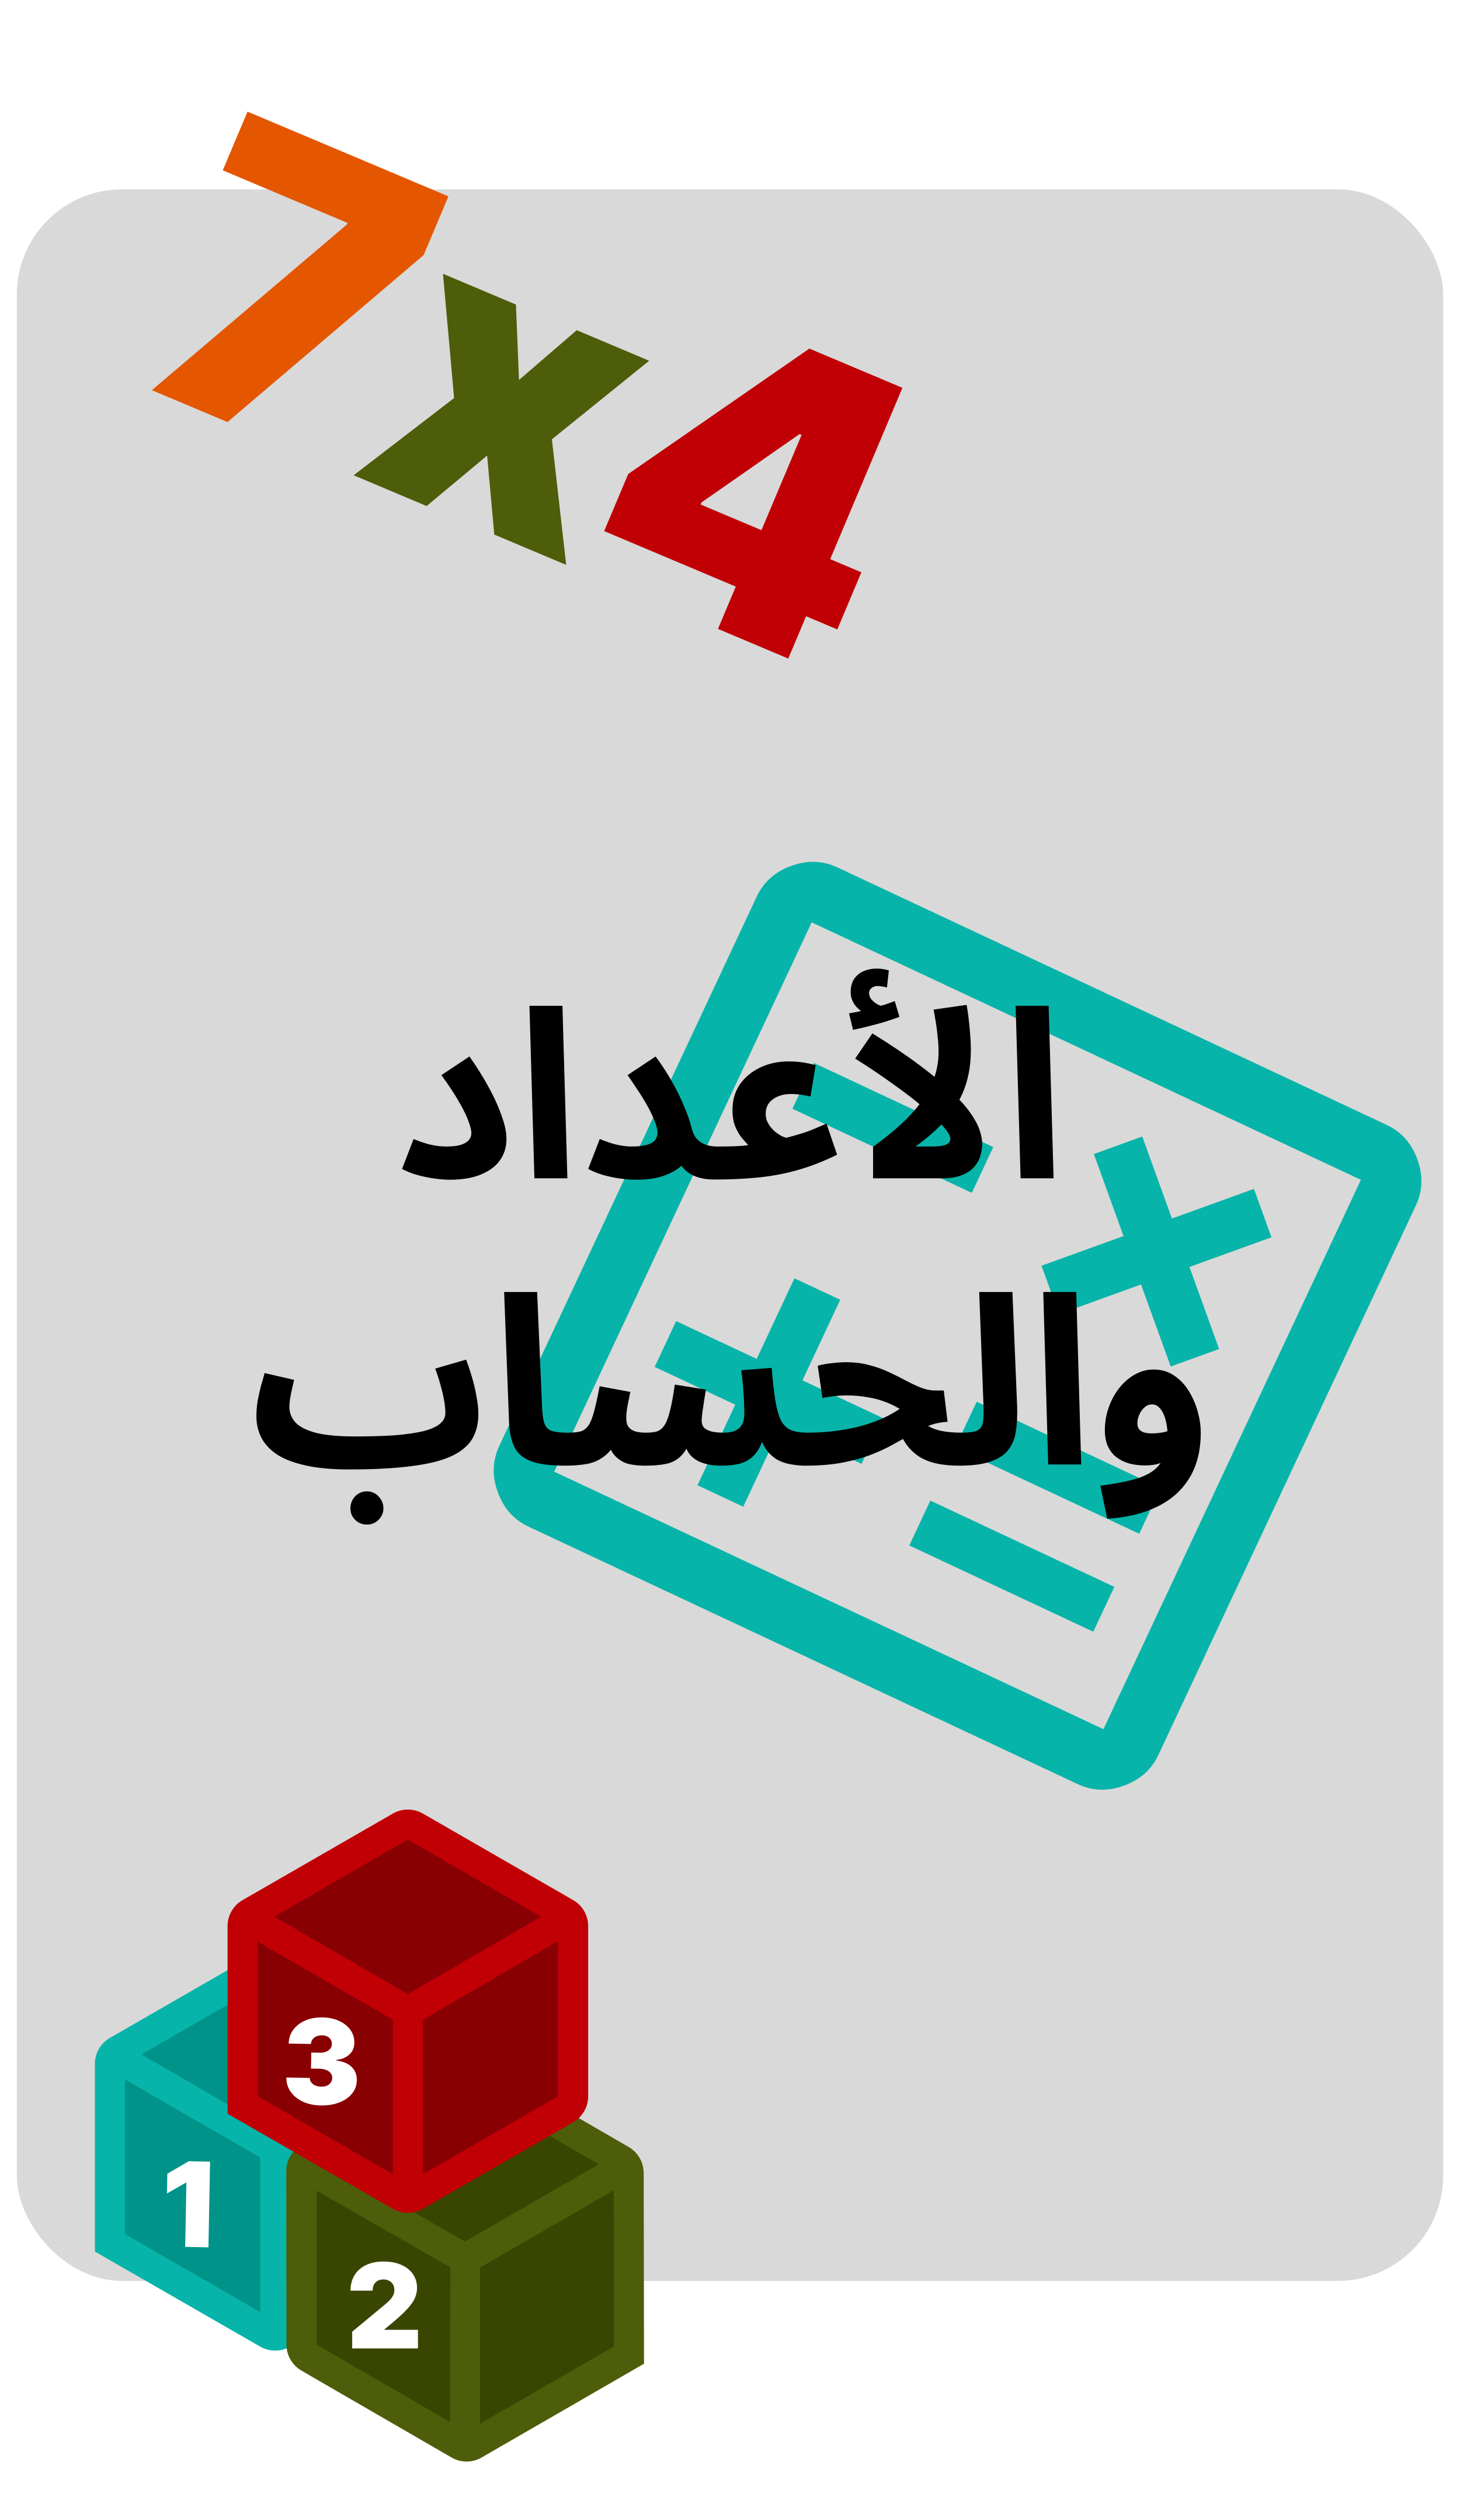 <svg width="347" height="594" viewBox="0 0 347 594" fill="none" xmlns="http://www.w3.org/2000/svg">
<g filter="url(#filter0_d_20_130)">
<rect x="3.999" y="41" width="339" height="497" rx="25" fill="#D9D9D9"/>
<path d="M36.099 88.713L82.442 49.354L82.6 48.977L52.947 36.473L58.828 22.526L106.575 42.66L100.694 56.607L54.066 96.29L36.099 88.713Z" fill="#E45600"/>
<path d="M122.622 68.369L123.354 86.289L137.072 74.462L154.286 81.721L131.171 100.389L134.569 130.235L117.48 123.03L115.777 104.257L101.397 116.248L84.058 108.936L107.926 90.587L105.283 61.058L122.622 68.369Z" fill="#4D5D09"/>
<path d="M143.59 122.2L149.312 108.63L192.362 78.834L204.676 84.027L197.046 102.12L190.01 99.153L166.738 115.386L166.526 115.889L204.723 131.996L199.001 145.566L143.59 122.2ZM170.638 145.445L176.625 131.247L179.492 125.5L198.142 81.271L214.477 88.159L187.349 152.492L170.638 145.445Z" fill="#C00005"/>
<path d="M25.38 486.643L65 507.666V549.105L25.38 528.689V486.643Z" fill="#009389"/>
<path d="M65.808 505.644L103.811 485.228V528.082L65.808 550.318V505.644Z" fill="#009389"/>
<path d="M29.423 485.228L65 464.812L101.79 485.228L65 505.644L29.423 485.228Z" fill="#009389"/>
<path d="M29.692 526.864L61.833 545.409V508.676L29.692 490.131V526.864ZM68.975 545.409L101.116 526.864V490.012L68.975 508.676V545.409ZM33.62 484.187L65.404 502.613L97.069 484.187L65.404 465.88L33.62 484.187ZM22.55 531.025V486.446C22.55 485.178 22.867 483.989 23.502 482.879C24.137 481.77 25.01 480.898 26.121 480.264L61.833 459.698C62.944 459.064 64.134 458.747 65.404 458.747C66.674 458.747 67.864 459.064 68.975 459.698L104.687 480.264C105.798 480.898 106.671 481.77 107.306 482.879C107.941 483.989 108.258 485.178 108.258 486.446V526.864C108.258 528.132 107.941 529.321 107.306 530.431C106.671 531.54 105.798 532.412 104.687 533.046L68.975 553.612C67.864 554.246 66.674 554.563 65.404 554.563C64.134 554.563 62.944 554.246 61.833 553.612L22.55 531.025Z" fill="#07B4A9"/>
<path d="M49.928 509.665L49.541 530.025L44.014 529.92L44.304 514.65L44.185 514.648L39.681 517.227L39.77 512.535L44.838 509.568L49.928 509.665Z" fill="white"/>
<path d="M113.213 577.42L111.61 532.596L147.497 511.877L149.626 556.397L113.213 577.42Z" fill="#394601"/>
<path d="M109.455 532.907L72.772 510.204L109.885 488.776L148.143 510.57L109.455 532.907Z" fill="#394601"/>
<path d="M109.967 574.626L74.497 554.023L73.783 511.954L109.859 533.607L109.967 574.626Z" fill="#394601"/>
<path d="M145.89 553.574L145.88 516.467L114.068 534.834L114.078 571.941L145.89 553.574ZM142.309 510.281L110.178 491.719L78.263 510.145L110.497 528.648L142.309 510.281ZM106.966 571.511L107.032 534.772L75.242 516.563L75.22 553.139L106.966 571.511ZM153.064 557.679L114.458 579.969C113.359 580.603 112.171 580.922 110.893 580.927C109.615 580.932 108.423 580.612 107.318 579.967L71.652 559.322C70.547 558.677 69.678 557.805 69.043 556.705C68.408 555.606 68.087 554.416 68.081 553.137L68.035 511.927C68.029 510.647 68.347 509.455 68.991 508.351C69.634 507.246 70.505 506.377 71.603 505.743L106.607 485.534C107.705 484.9 108.893 484.58 110.171 484.575C111.45 484.57 112.641 484.89 113.746 485.536L149.412 506.18C150.517 506.825 151.387 507.698 152.022 508.797C152.656 509.897 152.977 511.086 152.984 512.366L153.064 557.679Z" fill="#4D5D09"/>
<path d="M83.707 554.042V550.064L91.303 543.78C91.807 543.363 92.238 542.972 92.596 542.607C92.96 542.236 93.239 541.855 93.431 541.464C93.63 541.073 93.729 540.638 93.729 540.161C93.729 539.637 93.617 539.19 93.391 538.819C93.172 538.448 92.868 538.162 92.476 537.964C92.085 537.758 91.635 537.655 91.124 537.655C90.614 537.655 90.163 537.758 89.772 537.964C89.387 538.169 89.089 538.471 88.877 538.868C88.665 539.266 88.559 539.75 88.559 540.32H83.309C83.309 538.888 83.63 537.655 84.273 536.621C84.916 535.587 85.824 534.792 86.998 534.235C88.171 533.678 89.546 533.4 91.124 533.4C92.755 533.4 94.167 533.662 95.36 534.185C96.56 534.702 97.484 535.431 98.134 536.373C98.79 537.314 99.118 538.418 99.118 539.684C99.118 540.466 98.956 541.245 98.631 542.02C98.306 542.789 97.723 543.641 96.881 544.576C96.039 545.51 94.843 546.624 93.292 547.917L91.383 549.508V549.627H99.337V554.042H83.707Z" fill="white"/>
<path d="M56.914 453.896L96.534 474.919V516.358L56.914 495.941V453.896Z" fill="#890003"/>
<path d="M97.343 472.897L135.346 452.481V495.335L97.343 517.571V472.897Z" fill="#890003"/>
<path d="M60.957 452.481L96.534 432.064L133.324 452.481L96.534 472.897L60.957 452.481Z" fill="#890003"/>
<path d="M61.227 494.117L93.367 512.662V475.929L61.227 457.384V494.117ZM100.51 512.662L132.65 494.117V457.265L100.51 475.929V512.662ZM65.155 451.44L96.938 469.866L128.603 451.44L96.938 433.133L65.155 451.44ZM54.084 498.278V453.699C54.084 452.431 54.401 451.242 55.036 450.132C55.671 449.023 56.544 448.151 57.655 447.517L93.367 426.951C94.478 426.317 95.669 426 96.938 426C98.208 426 99.399 426.317 100.51 426.951L136.222 447.517C137.333 448.151 138.205 449.023 138.84 450.132C139.475 451.242 139.793 452.431 139.793 453.699V494.117C139.793 495.385 139.475 496.574 138.84 497.683C138.205 498.793 137.333 499.665 136.222 500.299L100.51 520.865C99.399 521.499 98.208 521.816 96.938 521.816C95.669 521.816 94.478 521.499 93.367 520.865L54.084 498.278Z" fill="#C00005"/>
<path d="M76.213 496.305C74.609 496.274 73.189 495.972 71.953 495.398C70.725 494.818 69.765 494.034 69.074 493.046C68.384 492.058 68.047 490.932 68.064 489.666L73.632 489.771C73.631 490.163 73.743 490.516 73.969 490.832C74.202 491.141 74.522 491.386 74.93 491.566C75.338 491.746 75.807 491.841 76.337 491.852C76.847 491.861 77.3 491.78 77.694 491.609C78.089 491.431 78.398 491.181 78.623 490.861C78.848 490.54 78.961 490.171 78.963 489.753C78.977 489.343 78.858 488.976 78.606 488.653C78.36 488.33 78.01 488.074 77.556 487.887C77.102 487.699 76.577 487.6 75.98 487.588L73.912 487.549L73.985 483.732L76.053 483.771C76.603 483.781 77.088 483.701 77.509 483.53C77.937 483.359 78.27 483.117 78.508 482.803C78.752 482.489 78.875 482.127 78.876 481.716C78.891 481.319 78.801 480.965 78.608 480.657C78.415 480.348 78.141 480.104 77.787 479.925C77.439 479.746 77.033 479.652 76.569 479.643C76.065 479.634 75.613 479.715 75.212 479.886C74.817 480.058 74.504 480.3 74.273 480.614C74.042 480.928 73.919 481.29 73.904 481.701L68.615 481.601C68.646 480.355 69.008 479.261 69.702 478.32C70.403 477.378 71.352 476.647 72.548 476.126C73.745 475.605 75.112 475.359 76.65 475.389C78.154 475.417 79.478 475.698 80.622 476.23C81.772 476.762 82.663 477.482 83.296 478.389C83.935 479.289 84.24 480.313 84.212 481.459C84.204 482.6 83.795 483.527 82.986 484.241C82.183 484.955 81.174 485.366 79.959 485.476L79.956 485.635C81.596 485.845 82.822 486.372 83.635 487.217C84.448 488.054 84.836 489.096 84.799 490.342C84.783 491.535 84.405 492.585 83.665 493.492C82.932 494.4 81.921 495.104 80.632 495.603C79.349 496.102 77.876 496.336 76.213 496.305Z" fill="white"/>
<path d="M165.771 348.933L176.649 354.032L185.623 334.886L204.769 343.86L209.867 332.982L190.722 324.008L199.696 304.862L188.818 299.763L179.844 318.909L160.698 309.935L155.599 320.813L174.745 329.787L165.771 348.933ZM216.116 363.243L259.847 383.741L264.843 373.08L221.113 352.582L216.116 363.243ZM227.028 339.964L270.758 360.461L275.857 349.583L232.127 329.086L227.028 339.964ZM251.7 308.274L271.192 301.223L278.243 320.715L289.746 316.554L282.696 297.062L302.188 290.011L298.026 278.508L278.534 285.559L271.484 266.067L259.98 270.228L267.031 289.72L247.539 296.771L251.7 308.274ZM188.334 259.467L230.977 279.454L236.076 268.576L193.433 248.589L188.334 259.467ZM125.604 358.765C122.123 357.133 119.689 354.4 118.302 350.565C116.915 346.731 117.037 343.073 118.668 339.592L179.855 209.054C181.487 205.573 184.22 203.139 188.054 201.752C191.889 200.365 195.546 200.487 199.027 202.119L329.566 263.305C333.047 264.937 335.481 267.67 336.868 271.504C338.255 275.339 338.133 278.997 336.501 282.478L275.314 413.016C273.683 416.497 270.95 418.931 267.115 420.318C263.281 421.705 259.623 421.583 256.142 419.951L125.604 358.765ZM131.722 345.711L262.261 406.897L323.447 276.359L192.909 215.172L131.722 345.711Z" fill="#07B4A9"/>
<path d="M95.561 273.76L98.305 266.648C99.686 267.245 101.011 267.693 102.281 267.992C103.55 268.291 104.819 268.44 106.089 268.44C107.395 268.44 108.478 268.328 109.337 268.104C110.233 267.843 110.905 267.469 111.353 266.984C111.801 266.499 112.025 265.92 112.025 265.248C112.025 264.613 111.819 263.736 111.409 262.616C111.035 261.496 110.345 260.04 109.337 258.248C108.329 256.419 106.854 254.16 104.913 251.472L111.577 247.048C113.369 249.587 114.918 252.069 116.225 254.496C117.531 256.885 118.539 259.125 119.249 261.216C119.995 263.269 120.369 265.08 120.369 266.648C120.369 268.589 119.846 270.288 118.801 271.744C117.793 273.163 116.281 274.283 114.265 275.104C112.286 275.925 109.841 276.336 106.929 276.336C105.846 276.336 104.633 276.243 103.289 276.056C101.945 275.869 100.582 275.589 99.201 275.216C97.857 274.843 96.644 274.357 95.561 273.76ZM127.011 276L125.835 235.008H133.675L134.851 276H127.011ZM150.051 268.44C151.731 268.44 153.019 268.291 153.915 267.992C154.811 267.693 155.427 267.301 155.763 266.816C156.099 266.331 156.267 265.808 156.267 265.248C156.267 264.352 156.006 263.307 155.483 262.112C154.998 260.917 154.382 259.667 153.635 258.36C152.888 257.053 152.104 255.803 151.283 254.608C150.499 253.413 149.79 252.368 149.155 251.472L155.819 247.048C157.424 249.213 158.806 251.36 159.963 253.488C161.12 255.579 162.054 257.52 162.763 259.312C163.51 261.104 164.032 262.635 164.331 263.904C164.63 265.099 165.078 266.032 165.675 266.704C166.31 267.339 167.038 267.787 167.859 268.048C168.68 268.309 169.502 268.44 170.323 268.44C171.742 268.44 172.75 268.813 173.347 269.56C173.982 270.269 174.299 271.165 174.299 272.248C174.299 273.405 173.907 274.376 173.123 275.16C172.376 275.907 171.256 276.28 169.763 276.28C168.12 276.28 166.683 276.056 165.451 275.608C164.219 275.16 163.174 274.451 162.315 273.48C161.456 272.509 160.728 271.277 160.131 269.784L163.547 270.512C163.248 271.557 162.558 272.528 161.475 273.424C160.43 274.283 159.03 274.992 157.275 275.552C155.558 276.075 153.523 276.336 151.171 276.336C150.051 276.336 148.8 276.243 147.419 276.056C146.075 275.869 144.731 275.589 143.387 275.216C142.08 274.843 140.886 274.357 139.803 273.76L142.547 266.648C143.928 267.245 145.254 267.693 146.523 267.992C147.83 268.291 149.006 268.44 150.051 268.44ZM169.835 276.28L170.395 268.44C172.15 268.44 173.494 268.421 174.427 268.384C175.398 268.347 176.126 268.309 176.611 268.272C177.097 268.197 177.507 268.141 177.843 268.104C177.47 267.731 176.985 267.189 176.387 266.48C175.79 265.771 175.249 264.856 174.763 263.736C174.315 262.616 174.091 261.272 174.091 259.704C174.091 257.427 174.67 255.429 175.827 253.712C177.022 251.995 178.627 250.651 180.643 249.68C182.659 248.709 184.918 248.224 187.419 248.224C188.614 248.224 189.715 248.299 190.723 248.448C191.769 248.597 192.814 248.821 193.859 249.12L192.627 256.568C191.881 256.381 191.097 256.232 190.275 256.12C189.454 256.008 188.726 255.952 188.091 255.952C186.859 255.952 185.777 256.157 184.843 256.568C183.947 256.941 183.238 257.483 182.715 258.192C182.23 258.864 181.987 259.685 181.987 260.656C181.987 261.291 182.099 261.888 182.323 262.448C182.585 263.008 182.902 263.512 183.275 263.96C183.649 264.408 184.059 264.8 184.507 265.136C184.955 265.472 185.385 265.752 185.795 265.976C186.243 266.163 186.617 266.293 186.915 266.368C187.849 266.107 188.651 265.883 189.323 265.696C190.033 265.472 190.705 265.267 191.339 265.08C192.011 264.856 192.739 264.576 193.523 264.24C194.307 263.904 195.278 263.493 196.435 263.008L198.955 270.4C195.819 271.931 192.758 273.125 189.771 273.984C186.785 274.843 183.686 275.44 180.475 275.776C177.265 276.112 173.718 276.28 169.835 276.28ZM223.071 245.984C223.071 244.752 222.996 243.52 222.847 242.288C222.735 241.056 222.586 239.899 222.399 238.816C222.212 237.696 222.044 236.725 221.895 235.904L229.735 234.784C229.884 235.531 230.034 236.52 230.183 237.752C230.332 238.984 230.463 240.291 230.575 241.672C230.687 243.016 230.743 244.304 230.743 245.536C230.743 247.477 230.575 249.307 230.239 251.024C229.903 252.741 229.399 254.365 228.727 255.896C228.055 257.389 227.215 258.827 226.207 260.208L225.199 261.552C224.228 262.747 223.09 263.923 221.783 265.08C220.514 266.237 219.114 267.357 217.583 268.44H221.223C222.492 268.44 223.463 268.365 224.135 268.216C224.807 268.067 225.255 267.861 225.479 267.6C225.74 267.301 225.871 266.965 225.871 266.592C225.871 265.92 225.292 264.931 224.135 263.624C222.978 262.28 221.372 260.749 219.319 259.032C217.266 257.277 214.858 255.429 212.095 253.488C209.37 251.509 206.42 249.531 203.247 247.552L207.335 241.56C211.74 244.285 215.455 246.787 218.479 249.064C221.54 251.341 224.042 253.413 225.983 255.28C227.962 257.147 229.492 258.845 230.575 260.376C231.658 261.907 232.404 263.288 232.815 264.52C233.226 265.715 233.431 266.797 233.431 267.768C233.431 268.851 233.263 269.896 232.927 270.904C232.591 271.875 232.05 272.752 231.303 273.536C230.556 274.283 229.586 274.88 228.391 275.328C227.196 275.776 225.722 276 223.967 276H207.503V268.496C211.348 265.733 214.391 263.12 216.631 260.656C218.908 258.192 220.551 255.765 221.559 253.376C222.567 250.987 223.071 248.523 223.071 245.984ZM202.743 240.72L201.791 236.8C203.098 236.576 204.068 236.389 204.703 236.24C205.375 236.091 206.084 235.923 206.831 235.736L206.271 237.136C205.3 236.8 204.367 236.147 203.471 235.176C202.612 234.168 202.183 233.029 202.183 231.76C202.183 230.416 202.482 229.333 203.079 228.512C203.676 227.691 204.442 227.093 205.375 226.72C206.308 226.347 207.279 226.16 208.287 226.16C208.847 226.16 209.37 226.197 209.855 226.272C210.378 226.347 210.844 226.459 211.255 226.608L210.807 230.64C210.434 230.565 210.06 230.491 209.687 230.416C209.314 230.341 208.903 230.304 208.455 230.304C207.97 230.304 207.522 230.472 207.111 230.808C206.738 231.107 206.551 231.48 206.551 231.928C206.551 232.563 206.775 233.123 207.223 233.608C207.671 234.093 208.194 234.485 208.791 234.784C209.426 235.045 209.948 235.195 210.359 235.232L207.279 235.568C208.287 235.307 209.239 235.045 210.135 234.784C211.031 234.485 211.871 234.187 212.655 233.888L213.775 237.64C212.842 237.976 211.74 238.349 210.471 238.76C209.239 239.133 207.951 239.488 206.607 239.824C205.3 240.16 204.012 240.459 202.743 240.72ZM242.565 276L241.389 235.008H249.229L250.405 276H242.565ZM82.948 345.176L84.404 337.336C88.025 337.336 91.18 337.243 93.868 337.056C96.556 336.832 98.777 336.515 100.532 336.104C102.324 335.656 103.649 335.077 104.508 334.368C105.404 333.659 105.852 332.8 105.852 331.792C105.852 330.448 105.628 328.843 105.18 326.976C104.732 325.072 104.153 323.149 103.444 321.208L110.78 319.08C111.265 320.349 111.732 321.749 112.18 323.28C112.628 324.773 112.982 326.285 113.244 327.816C113.542 329.309 113.692 330.709 113.692 332.016C113.692 334.331 113.188 336.328 112.18 338.008C111.172 339.651 109.492 341.013 107.14 342.096C104.825 343.141 101.689 343.907 97.732 344.392C93.774 344.915 88.846 345.176 82.948 345.176ZM82.892 345.176C78.86 345.176 75.444 344.859 72.644 344.224C69.881 343.627 67.622 342.768 65.868 341.648C64.15 340.491 62.9 339.147 62.116 337.616C61.332 336.085 60.94 334.405 60.94 332.576C60.94 331.381 61.033 330.187 61.22 328.992C61.444 327.76 61.705 326.565 62.004 325.408C62.34 324.251 62.638 323.205 62.9 322.272L69.9 323.896C69.75 324.568 69.582 325.296 69.396 326.08C69.209 326.864 69.06 327.629 68.948 328.376C68.836 329.085 68.78 329.739 68.78 330.336C68.78 331.717 69.265 332.949 70.236 334.032C71.244 335.077 72.886 335.899 75.164 336.496C77.441 337.056 80.502 337.336 84.348 337.336L85.468 343.384L82.892 345.176ZM87.204 358.28C86.121 358.28 85.188 357.907 84.404 357.16C83.657 356.413 83.284 355.499 83.284 354.416C83.284 353.333 83.657 352.381 84.404 351.56C85.188 350.776 86.121 350.384 87.204 350.384C88.286 350.384 89.201 350.776 89.948 351.56C90.732 352.381 91.124 353.333 91.124 354.416C91.124 355.499 90.732 356.413 89.948 357.16C89.201 357.907 88.286 358.28 87.204 358.28ZM134.267 344.28C130.795 344.28 128.107 343.925 126.203 343.216C124.336 342.507 123.03 341.405 122.283 339.912C121.536 338.381 121.107 336.459 120.995 334.144L119.819 303.008H127.659L128.835 330.392C128.91 332.109 129.096 333.397 129.395 334.256C129.694 335.115 130.254 335.693 131.075 335.992C131.934 336.291 133.184 336.44 134.827 336.44C136.246 336.44 137.254 336.813 137.851 337.56C138.486 338.269 138.803 339.165 138.803 340.248C138.803 341.405 138.411 342.376 137.627 343.16C136.843 343.907 135.723 344.28 134.267 344.28ZM134.343 344.28L134.903 336.44C136.135 336.44 137.143 336.347 137.927 336.16C138.711 335.936 139.346 335.469 139.831 334.76C140.354 334.013 140.802 332.912 141.175 331.456C141.586 329.963 142.034 327.947 142.519 325.408L149.799 326.752C149.65 327.573 149.444 328.6 149.183 329.832C148.959 331.064 148.847 332.128 148.847 333.024C148.847 333.733 148.978 334.349 149.239 334.872C149.538 335.357 150.023 335.749 150.695 336.048C151.404 336.309 152.375 336.44 153.607 336.44C154.578 336.44 155.399 336.347 156.071 336.16C156.78 335.936 157.378 335.469 157.863 334.76C158.386 334.013 158.834 332.875 159.207 331.344C159.618 329.776 160.01 327.667 160.383 325.016L167.775 326.192C167.626 327.051 167.476 327.965 167.327 328.936C167.178 329.907 167.047 330.803 166.935 331.624C166.823 332.445 166.767 333.117 166.767 333.64C166.767 334.125 166.898 334.592 167.159 335.04C167.458 335.451 167.98 335.787 168.727 336.048C169.511 336.309 170.594 336.44 171.975 336.44C173.655 336.44 174.887 336.085 175.671 335.376C176.492 334.629 176.903 333.509 176.903 332.016C176.903 331.157 176.884 330.243 176.847 329.272C176.81 328.264 176.735 327.144 176.623 325.912C176.548 324.643 176.399 323.205 176.175 321.6L183.399 321.04C183.66 324.251 183.959 326.864 184.295 328.88C184.631 330.896 185.079 332.464 185.639 333.584C186.236 334.667 187.02 335.413 187.991 335.824C188.999 336.235 190.306 336.44 191.911 336.44C193.33 336.44 194.338 336.813 194.935 337.56C195.57 338.269 195.887 339.165 195.887 340.248C195.887 341.405 195.495 342.376 194.711 343.16C193.964 343.907 192.844 344.28 191.351 344.28C190.343 344.28 189.298 344.187 188.215 344C187.132 343.851 186.087 343.533 185.079 343.048C184.071 342.525 183.175 341.779 182.391 340.808C181.607 339.837 180.991 338.549 180.543 336.944L181.551 337.28C181.028 339.147 180.319 340.584 179.423 341.592C178.527 342.6 177.426 343.309 176.119 343.72C174.812 344.093 173.244 344.28 171.415 344.28C169.735 344.28 168.242 344.056 166.935 343.608C165.628 343.16 164.583 342.432 163.799 341.424C163.052 340.379 162.66 338.979 162.623 337.224H164.527C163.78 339.315 162.922 340.864 161.951 341.872C160.98 342.88 159.804 343.533 158.423 343.832C157.042 344.131 155.306 344.28 153.215 344.28C151.946 344.28 150.695 344.149 149.463 343.888C148.231 343.589 147.13 342.936 146.159 341.928C145.188 340.883 144.479 339.24 144.031 337L147.055 336.888C146.271 339.091 145.244 340.715 143.975 341.76C142.743 342.805 141.324 343.496 139.719 343.832C138.114 344.131 136.322 344.28 134.343 344.28ZM228.006 344.28C226.289 344.28 224.683 344.149 223.19 343.888C221.734 343.627 220.39 343.179 219.158 342.544C217.926 341.872 216.825 340.957 215.854 339.8C214.921 338.643 214.137 337.187 213.502 335.432L217.926 331.904C218.598 333.099 219.419 334.032 220.39 334.704C221.361 335.339 222.518 335.787 223.862 336.048C225.206 336.309 226.774 336.44 228.566 336.44C229.985 336.44 230.993 336.813 231.59 337.56C232.187 338.269 232.486 339.165 232.486 340.248C232.486 341.405 232.094 342.376 231.31 343.16C230.563 343.907 229.462 344.28 228.006 344.28ZM191.382 344.28L191.942 336.44C193.958 336.44 195.955 336.328 197.934 336.104C199.913 335.88 201.835 335.544 203.702 335.096C205.569 334.648 207.342 334.069 209.022 333.36C210.739 332.651 212.345 331.792 213.838 330.784C212.718 330.112 211.505 329.533 210.198 329.048C208.891 328.563 207.491 328.208 205.998 327.984C204.542 327.723 202.993 327.592 201.35 327.592C200.753 327.592 200.118 327.611 199.446 327.648C198.811 327.685 198.158 327.76 197.486 327.872C196.814 327.947 196.142 328.059 195.47 328.208L194.35 320.536C195.433 320.237 196.571 320.032 197.766 319.92C198.998 319.771 200.081 319.696 201.014 319.696C203.03 319.696 204.878 319.92 206.558 320.368C208.275 320.816 209.843 321.376 211.262 322.048C212.718 322.72 214.062 323.392 215.294 324.064C216.563 324.736 217.758 325.296 218.878 325.744C220.035 326.192 221.155 326.416 222.238 326.416H224.31L225.206 333.864C223.601 333.939 222.089 334.256 220.67 334.816C219.289 335.339 217.907 336.011 216.526 336.832C215.182 337.616 213.726 338.437 212.158 339.296C210.627 340.155 208.891 340.957 206.95 341.704C205.009 342.451 202.769 343.067 200.23 343.552C197.691 344.037 194.742 344.28 191.382 344.28ZM228.023 344.28L228.583 336.44C230.3 336.44 231.532 336.272 232.279 335.936C233.025 335.563 233.473 334.891 233.623 333.92C233.772 332.912 233.809 331.456 233.735 329.552L232.727 303.008H240.623L241.743 330.112C241.817 332.277 241.724 334.237 241.463 335.992C241.239 337.709 240.66 339.184 239.727 340.416C238.831 341.648 237.431 342.6 235.527 343.272C233.66 343.944 231.159 344.28 228.023 344.28ZM249.128 344L247.952 303.008H255.792L256.968 344H249.128ZM263.152 356.88L261.528 349.04C264.179 348.704 266.494 348.293 268.472 347.808C270.451 347.36 272.112 346.725 273.456 345.904C274.8 345.083 275.808 343.963 276.48 342.544C277.152 341.088 277.488 339.221 277.488 336.944C277.488 336.123 277.414 335.301 277.264 334.48C277.115 333.621 276.891 332.837 276.592 332.128C276.294 331.419 275.902 330.84 275.416 330.392C274.968 329.944 274.427 329.72 273.792 329.72C273.12 329.72 272.523 329.963 272 330.448C271.478 330.896 271.067 331.475 270.768 332.184C270.47 332.856 270.32 333.547 270.32 334.256C270.32 334.779 270.451 335.227 270.712 335.6C270.974 335.936 271.366 336.197 271.888 336.384C272.411 336.533 273.064 336.608 273.848 336.608C274.744 336.608 275.659 336.515 276.592 336.328C277.563 336.104 278.44 335.805 279.224 335.432L279.448 341.536C278.552 342.245 277.526 342.88 276.368 343.44C275.211 343.963 273.811 344.224 272.168 344.224C270.824 344.224 269.574 344.075 268.416 343.776C267.259 343.44 266.232 342.936 265.336 342.264C264.478 341.592 263.806 340.733 263.32 339.688C262.835 338.605 262.592 337.317 262.592 335.824C262.592 333.995 262.891 332.221 263.488 330.504C264.086 328.787 264.907 327.256 265.952 325.912C267.035 324.531 268.267 323.448 269.648 322.664C271.067 321.843 272.56 321.432 274.128 321.432C275.995 321.432 277.619 321.899 279 322.832C280.419 323.765 281.595 324.997 282.528 326.528C283.462 328.021 284.171 329.645 284.656 331.4C285.142 333.155 285.384 334.835 285.384 336.44C285.384 340.659 284.488 344.243 282.696 347.192C280.904 350.141 278.347 352.419 275.024 354.024C271.702 355.667 267.744 356.619 263.152 356.88Z" fill="black"/>
</g>
<defs>
<filter id="filter0_d_20_130" x="-0.001" y="22.526" width="347" height="566.401" filterUnits="userSpaceOnUse" color-interpolation-filters="sRGB">
<feFlood flood-opacity="0" result="BackgroundImageFix"/>
<feColorMatrix in="SourceAlpha" type="matrix" values="0 0 0 0 0 0 0 0 0 0 0 0 0 0 0 0 0 0 127 0" result="hardAlpha"/>
<feOffset dy="4"/>
<feGaussianBlur stdDeviation="2"/>
<feComposite in2="hardAlpha" operator="out"/>
<feColorMatrix type="matrix" values="0 0 0 0 0 0 0 0 0 0 0 0 0 0 0 0 0 0 0.25 0"/>
<feBlend mode="normal" in2="BackgroundImageFix" result="effect1_dropShadow_20_130"/>
<feBlend mode="normal" in="SourceGraphic" in2="effect1_dropShadow_20_130" result="shape"/>
</filter>
</defs>
</svg>
